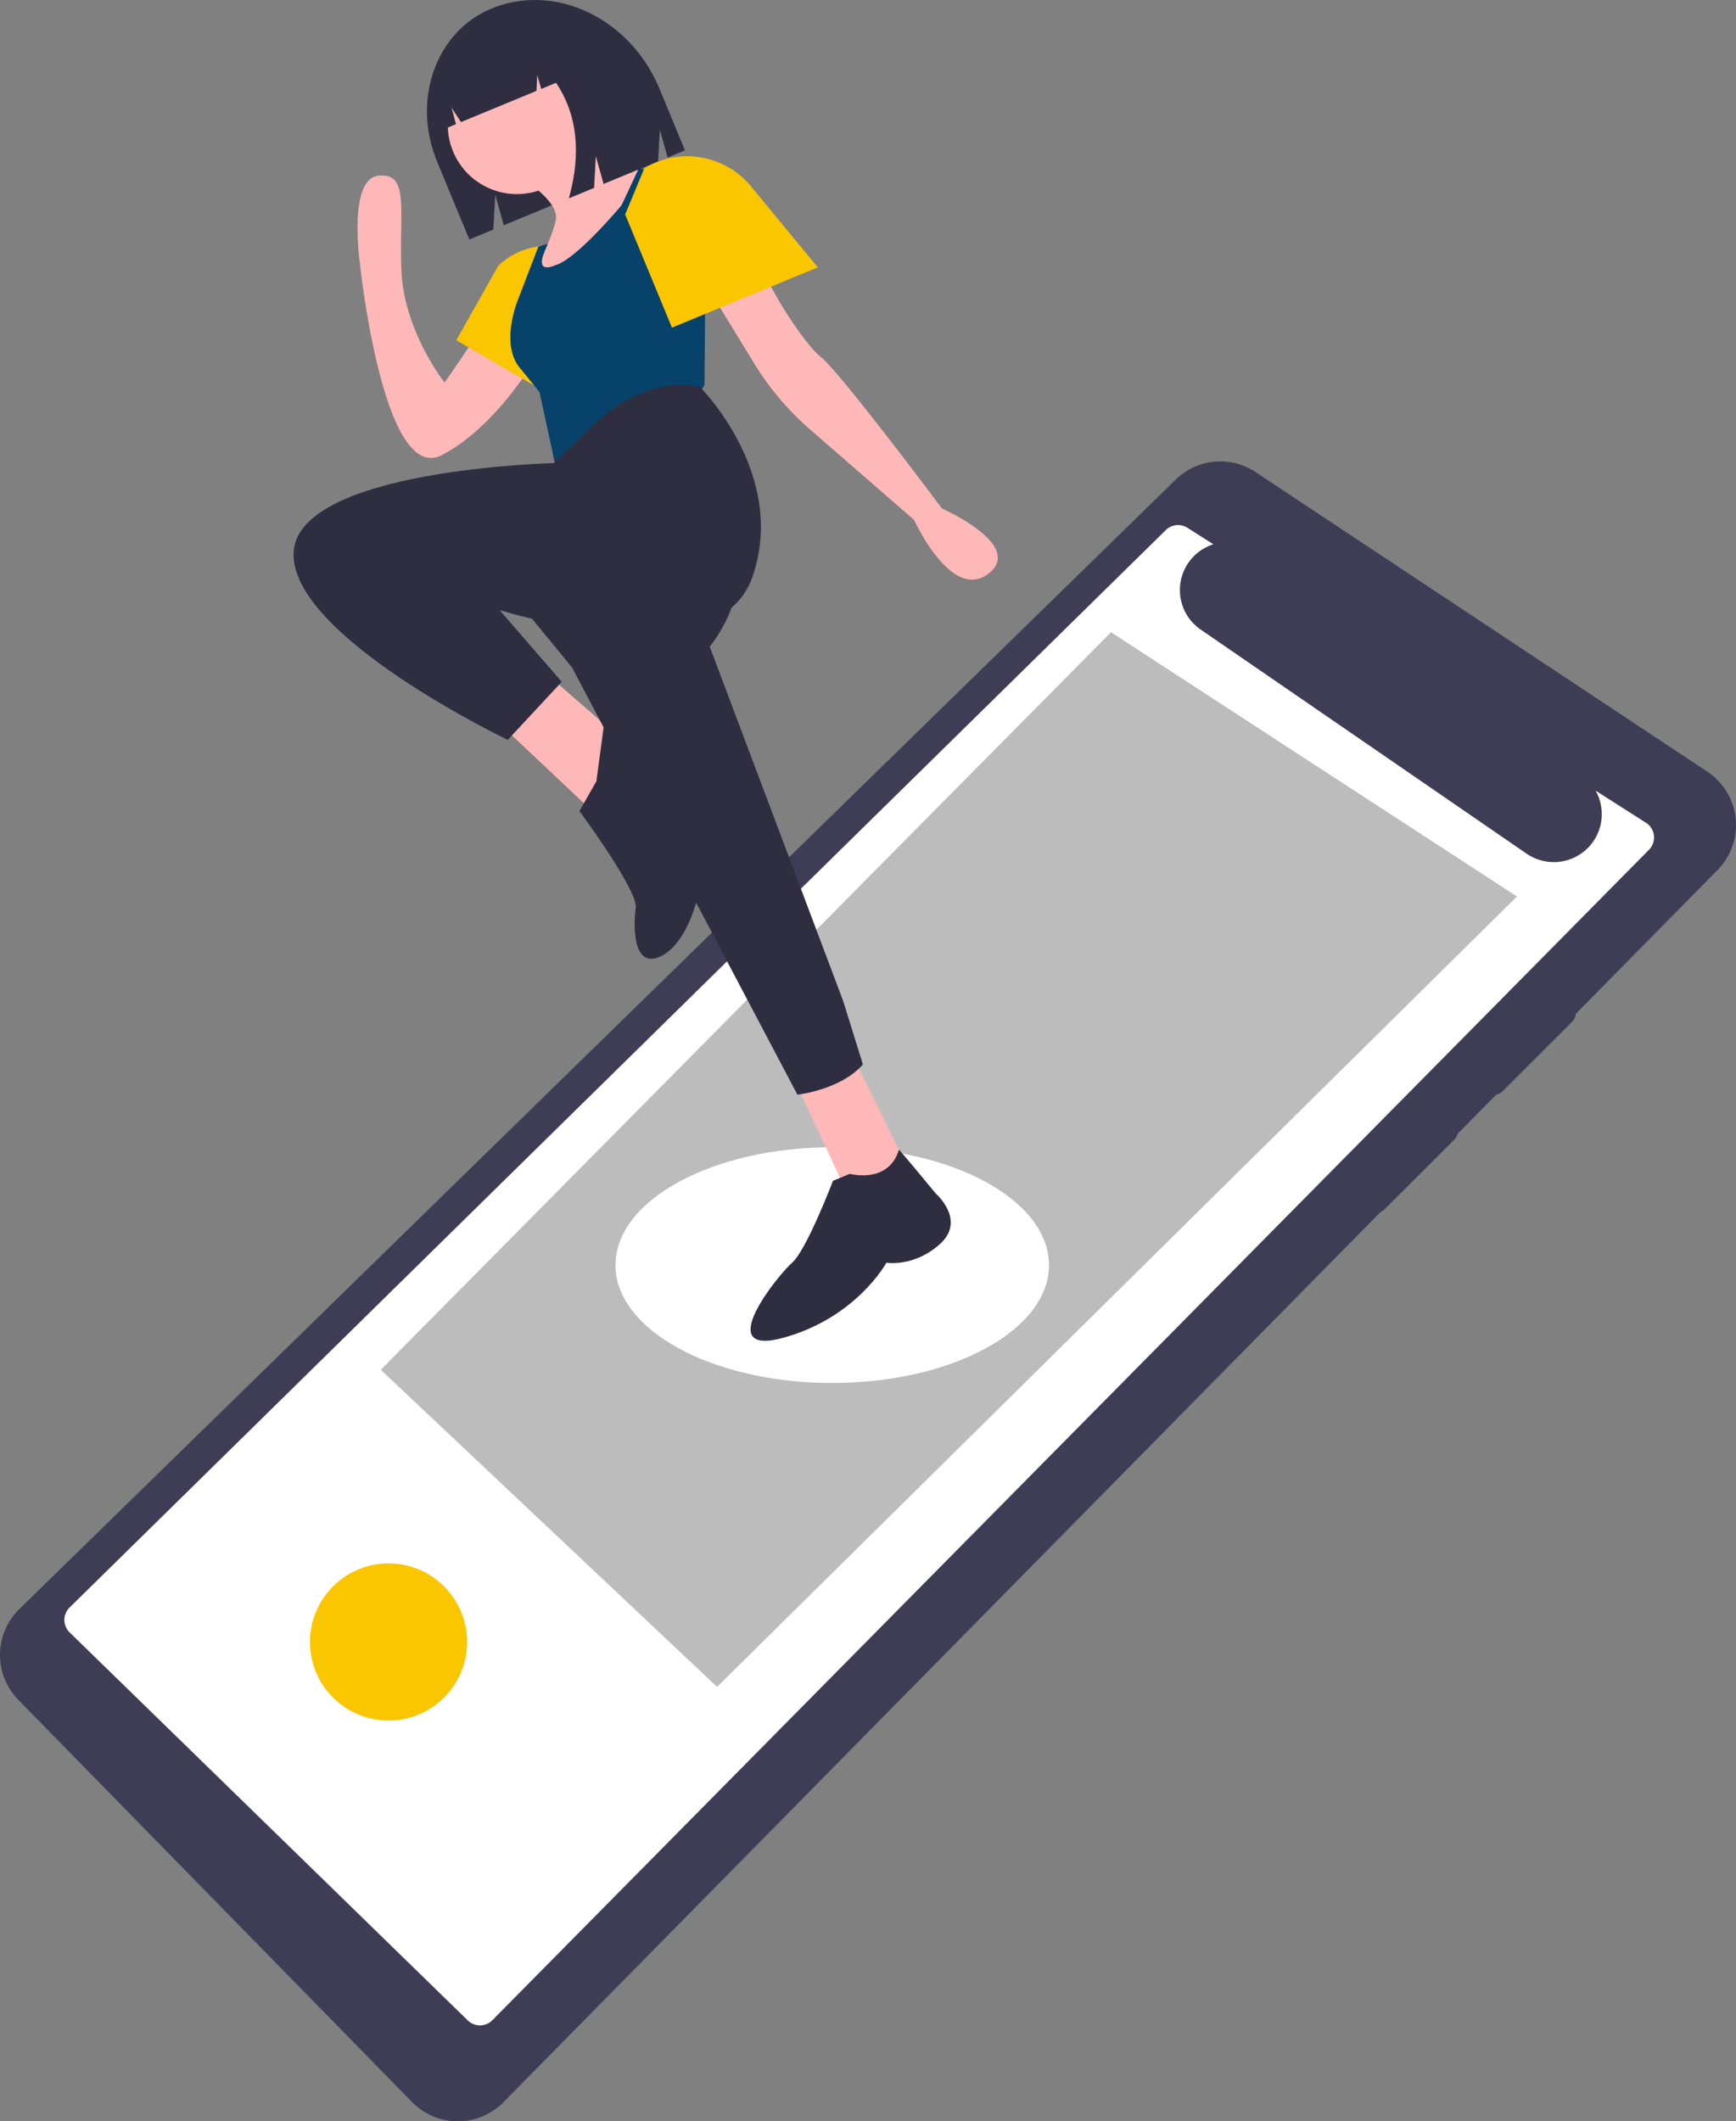 <?xml version="1.0"?>
<svg width="596.672" height="728.998" xmlns="http://www.w3.org/2000/svg" xmlns:svg="http://www.w3.org/2000/svg" data-name="Layer 1">
 <rect width="100%" height="100%" fill="#808080" stroke="none"/>
 <g class="layer">
  <title>Layer 1</title>
  <path d="m308.27,638.5a22.05,22.05 0 0 0 -0.45,31.03l135.38,138.26a22,22 0 0 0 31.35,0.3l417.31,-423.47a22,22 0 0 0 -3.52,-34.02l-155.24,-102.93a21.87,21.87 0 0 0 -27.38,2.69l-397.45,388.14z" fill="#3f3d56" id="svg_1" transform="translate(-301.664 -85.501)"/>
  <path d="m867.39,368.25l-17.3,-11.04a16.49,16.49 0 0 1 -23.74,21.65l-112,-77a16.48,16.48 0 0 1 4.36,-29.3l-8.92,-5.68a6,6 0 0 0 -7.49,0.84l-376.78,370.27a6,6 0 0 0 0.16,8.58l136.83,133.33a6,6 0 0 0 8.35,-0.11l397.54,-402.23a6,6 0 0 0 -1.01,-9.31z" fill="#fff" id="svg_2" transform="translate(-301.664 -85.501)"/>
  <polygon fill="#bdbcbc" id="svg_3" points="130.873 470.728 246.456 579.706 521.379 308.086 381.853 217.271 130.873 470.728" transform="matrix(1 0 0 1 0 0)"/>
  <path d="m812.36,460.62a4.1,4.1 0 0 0 5.65,0l24.05,-24.04a4.01,4.01 0 0 0 0,-5.66a4.1,4.1 0 0 0 -5.66,0l-24.04,24.04a4.01,4.01 0 0 0 0,5.66z" fill="#3f3d56" id="svg_4" transform="translate(-301.664 -85.501)"/>
  <path d="m771.86,501.12a4.01,4.01 0 0 0 5.65,0l24.05,-24.04a4,4 0 1 0 -5.66,-5.66l-24.04,24.04a4.01,4.01 0 0 0 0,5.66z" fill="#3f3d56" id="svg_5" transform="translate(-301.664 -85.501)"/>
  <circle cx="133.54" cy="564.27" fill="#fac600" id="svg_6" r="27" transform="matrix(1 0 0 1 0 0)"/>
  <ellipse cx="286.04" cy="434.77" fill="#fff" id="svg_7" rx="74.5" ry="40.5"/>
  <path d="m491.67,169.16l-0.89,8.09l-0.52,4.78l-2.58,23.41s-1.97,3.65 -5.48,8.77c-5.85,8.5 -16.01,21.06 -28.61,27.66c-20.2,10.59 -28.17,-65.43 -28.17,-65.43s-4.36,-29.48 6.36,-30.56s7.03,11.62 7.85,32.5s14.82,38.56 14.82,38.56s14.91,-20.68 21.46,-34.56c3.41,-7.23 7.55,-10.52 10.73,-12l0.01,0a13.15,13.15 0 0 1 3.29,-1.08a7.81,7.81 0 0 1 1.73,-0.14z" fill="#ffb8b8" id="svg_8" transform="translate(-301.664 -85.501)"/>
  <path d="m156.83,116.92l32.88,19.12l17.91,-31.9l-4.05,-14.39l0,0a24.73,24.73 0 0 0 -32.31,1.58l-14.43,25.59z" fill="#fac600" id="svg_9" transform="matrix(1 0 0 1 0 0)"/>
  <path d="m470.53,88.47l0,0c-19.04,7.87 -27.39,31.37 -18.66,52.49l11.1,26.84l8.25,-3.41l0.67,-11.92l2.91,10.44l53.06,-21.93l0.61,-10.84l2.65,9.49l5.97,-2.47l-8.71,-21.07c-10.05,-24.31 -35.95,-36.68 -57.85,-27.62z" fill="#2f2e41" id="svg_10" transform="translate(-301.664 -85.501)"/>
  <path d="m489.45,225.93l3.34,24.31l52.64,-23.99l-8.44,-17.73s-44.41,6.07 -47.54,17.41z" fill="#a0616a" id="svg_11" transform="translate(-301.664 -85.501)"/>
  <polygon fill="#ffb8b8" id="svg_12" points="172.549 249.504 205.497 280.567 213.435 253.827 189.035 232.635 172.549 249.504"/>
  <polygon fill="#ffb8b8" id="svg_13" points="273.458 372.003 293.508 415.101 314.498 406.425 293.493 363.721 273.458 372.003"/>
  <path d="m475.78,287.44l22.55,27.54l77.42,146.73s14.93,-1.7 22.5,-10.41l-6.77,-21.78l-45.88,-121.79s14.19,-17.04 6.76,-29.6s-19.7,-28.73 -19.7,-28.73l-56.88,38.04z" fill="#2f2e41" id="svg_14" transform="translate(-301.664 -85.501)"/>
  <path d="m593.7,488.92l-5.73,2.37s-9.12,23.88 -14.05,28.15s-27.81,32.72 -2.78,25.73s35.18,-25.72 35.18,-25.72s9.6,1.62 18.52,-6.53s-1.54,-17.24 -1.54,-17.24s-12.54,-15.25 -12.68,-15.03s-2.32,11.17 -16.92,8.27z" fill="#2f2e41" id="svg_15" transform="translate(-301.664 -85.501)"/>
  <circle cx="479.32" cy="128.46" fill="#ffb8b8" id="svg_16" r="23.74" transform="translate(-314.385 107.357) rotate(-22.459)"/>
  <path d="m523.59,143.68l-6.62,12.58l-0.89,1.69l3.78,11.84l-37.21,15.39s3.26,-6.5 6.09,-13c0.05,-0.14 0.11,-0.3 0.18,-0.45c0.39,-0.89 0.72,-1.7 1.02,-2.43c0.16,-0.4 0.32,-0.77 0.45,-1.12c0.23,-0.57 0.45,-1.12 0.67,-1.67a0.04,0.04 0 0 0 0,-0.02a40.29,40.29 0 0 0 1.41,-4.36l0.01,-0.02a12,12 0 0 0 0.25,-1.21c0.89,-5.95 -9.74,-12.73 -9.74,-12.73l16.66,-19.17c5.01,10.04 16.61,13.33 21.59,14.31c1.46,0.28 2.35,0.37 2.35,0.37z" fill="#ffb8b8" id="svg_17" transform="translate(-301.664 -85.501)"/>
  <path d="m641.37,282.66c-12.74,9.73 -25.52,-18.49 -25.52,-18.49l-35.68,-30.99a97.75,97.75 0 0 1 -19.25,-22.73l-16.16,-26.37l-0.69,2.19l0,0.01l-1.95,2.24l-24.76,-17.69l-6.94,-4.95l-3.15,-7.64l11.55,-12.59l5.72,-2.37s0.12,-0.07 0.33,-0.18c2.52,-1.36 19.18,-9.59 26.97,6.77c3.06,6.42 5.28,11.87 6.86,16.21a136.33,136.33 0 0 0 17.85,33.75c2.72,3.72 5.31,6.87 7.21,8.34c6.58,5.1 41.63,52.05 41.63,52.05s28.71,12.71 15.98,22.44z" fill="#ffb8b8" id="svg_18" transform="translate(-301.664 -85.501)"/>
  <path d="m492.47,162.13c0.01,0.12 -0.09,1.15 -2.08,6.05a49.83,49.83 0 0 0 2.08,-6.05z" fill="#d0cde1" id="svg_19" transform="translate(-301.664 -85.501)"/>
  <path d="m242.82,99.25l-0.41,1.53l-0.29,31.49s-12.48,22.57 -26.62,26.19c-8.05,1.81 -23.12,-6.12 -24.47,2.02l-5.61,-25.77l-4.88,-6c-0.57,-0.71 -1.22,-1.48 -1.92,-2.36c-6.81,-8.36 -0.65,-23.19 -0.65,-23.19l7.01,-18.28l0,0a13.14,13.14 0 0 1 3.3,-1.08c-0.3,0.73 -0.63,1.54 -1.02,2.43c-0.07,0.15 -0.13,0.31 -0.18,0.45c-2.11,5.24 0.22,5.5 2.04,5.07a9.09,9.09 0 0 0 1.74,-0.62c4.22,-1.08 11.49,-8.17 16.67,-13.73c3.53,-3.78 6.1,-6.86 6.1,-6.86l5.18,-11.07l0.77,-1.66c1.46,0.28 2.35,0.37 2.35,0.37l0.95,-0.4s0.12,-0.07 0.33,-0.18l-3.01,5.02a17.48,17.48 0 0 0 -0.71,16.67l0,0l23.33,19.96z" fill="#06426a" id="svg_20"/>
  <path d="m503.72,233.44l-11.7,11.21s-87.84,2.01 -89.43,30.59s73.59,64.53 73.59,64.53l18.56,-19.96l-21.37,-24.67s74.66,23.87 86.91,-11.35s-18.07,-65.34 -18.07,-65.34s-18.98,-5.37 -38.49,14.99z" fill="#2f2e41" id="svg_21" transform="translate(-301.664 -85.501)"/>
  <path d="m506.64,354l-5.83,10.22s20.26,27.38 19.37,33.33s-1.1,21.68 9,16.39s14.85,-26.25 13.44,-32.37s-1.84,-26.05 -1.84,-26.05s0.41,-31.45 -8.57,-28.85s-22.92,7.61 -22.92,7.61l-2.65,19.72z" fill="#2f2e41" id="svg_22" transform="translate(-301.664 -85.501)"/>
  <path d="m484.68,94.95a19.56,19.56 0 0 0 -17.27,-1.38l-0.68,0.28c-13.04,5.39 -18.74,21.57 -12.72,36.13l0,0l4.37,-1.8l-1.51,-5.67l3.25,4.95l25.93,-10.72l0.29,-5.44l1.34,4.77l5.1,-2.11q10.9,16.25 4.4,39.7l8.69,-3.59l0.58,-10.89l2.67,9.54l16.57,-6.85l-5.39,-22.26c-6.47,-15.66 -21.06,-25.18 -35.62,-24.66z" fill="#2f2e41" id="svg_23" transform="translate(-301.664 -85.501)"/>
  <path d="m281.08,91.88l-50.13,20.72l-16.08,-38.9l6.59,-15.88l0,0a28.45,28.45 0 0 1 36.69,6.24l22.93,27.82z" fill="#fac600" id="svg_24" transform="matrix(1 0 0 1 0 0)"/>
 </g>
</svg>